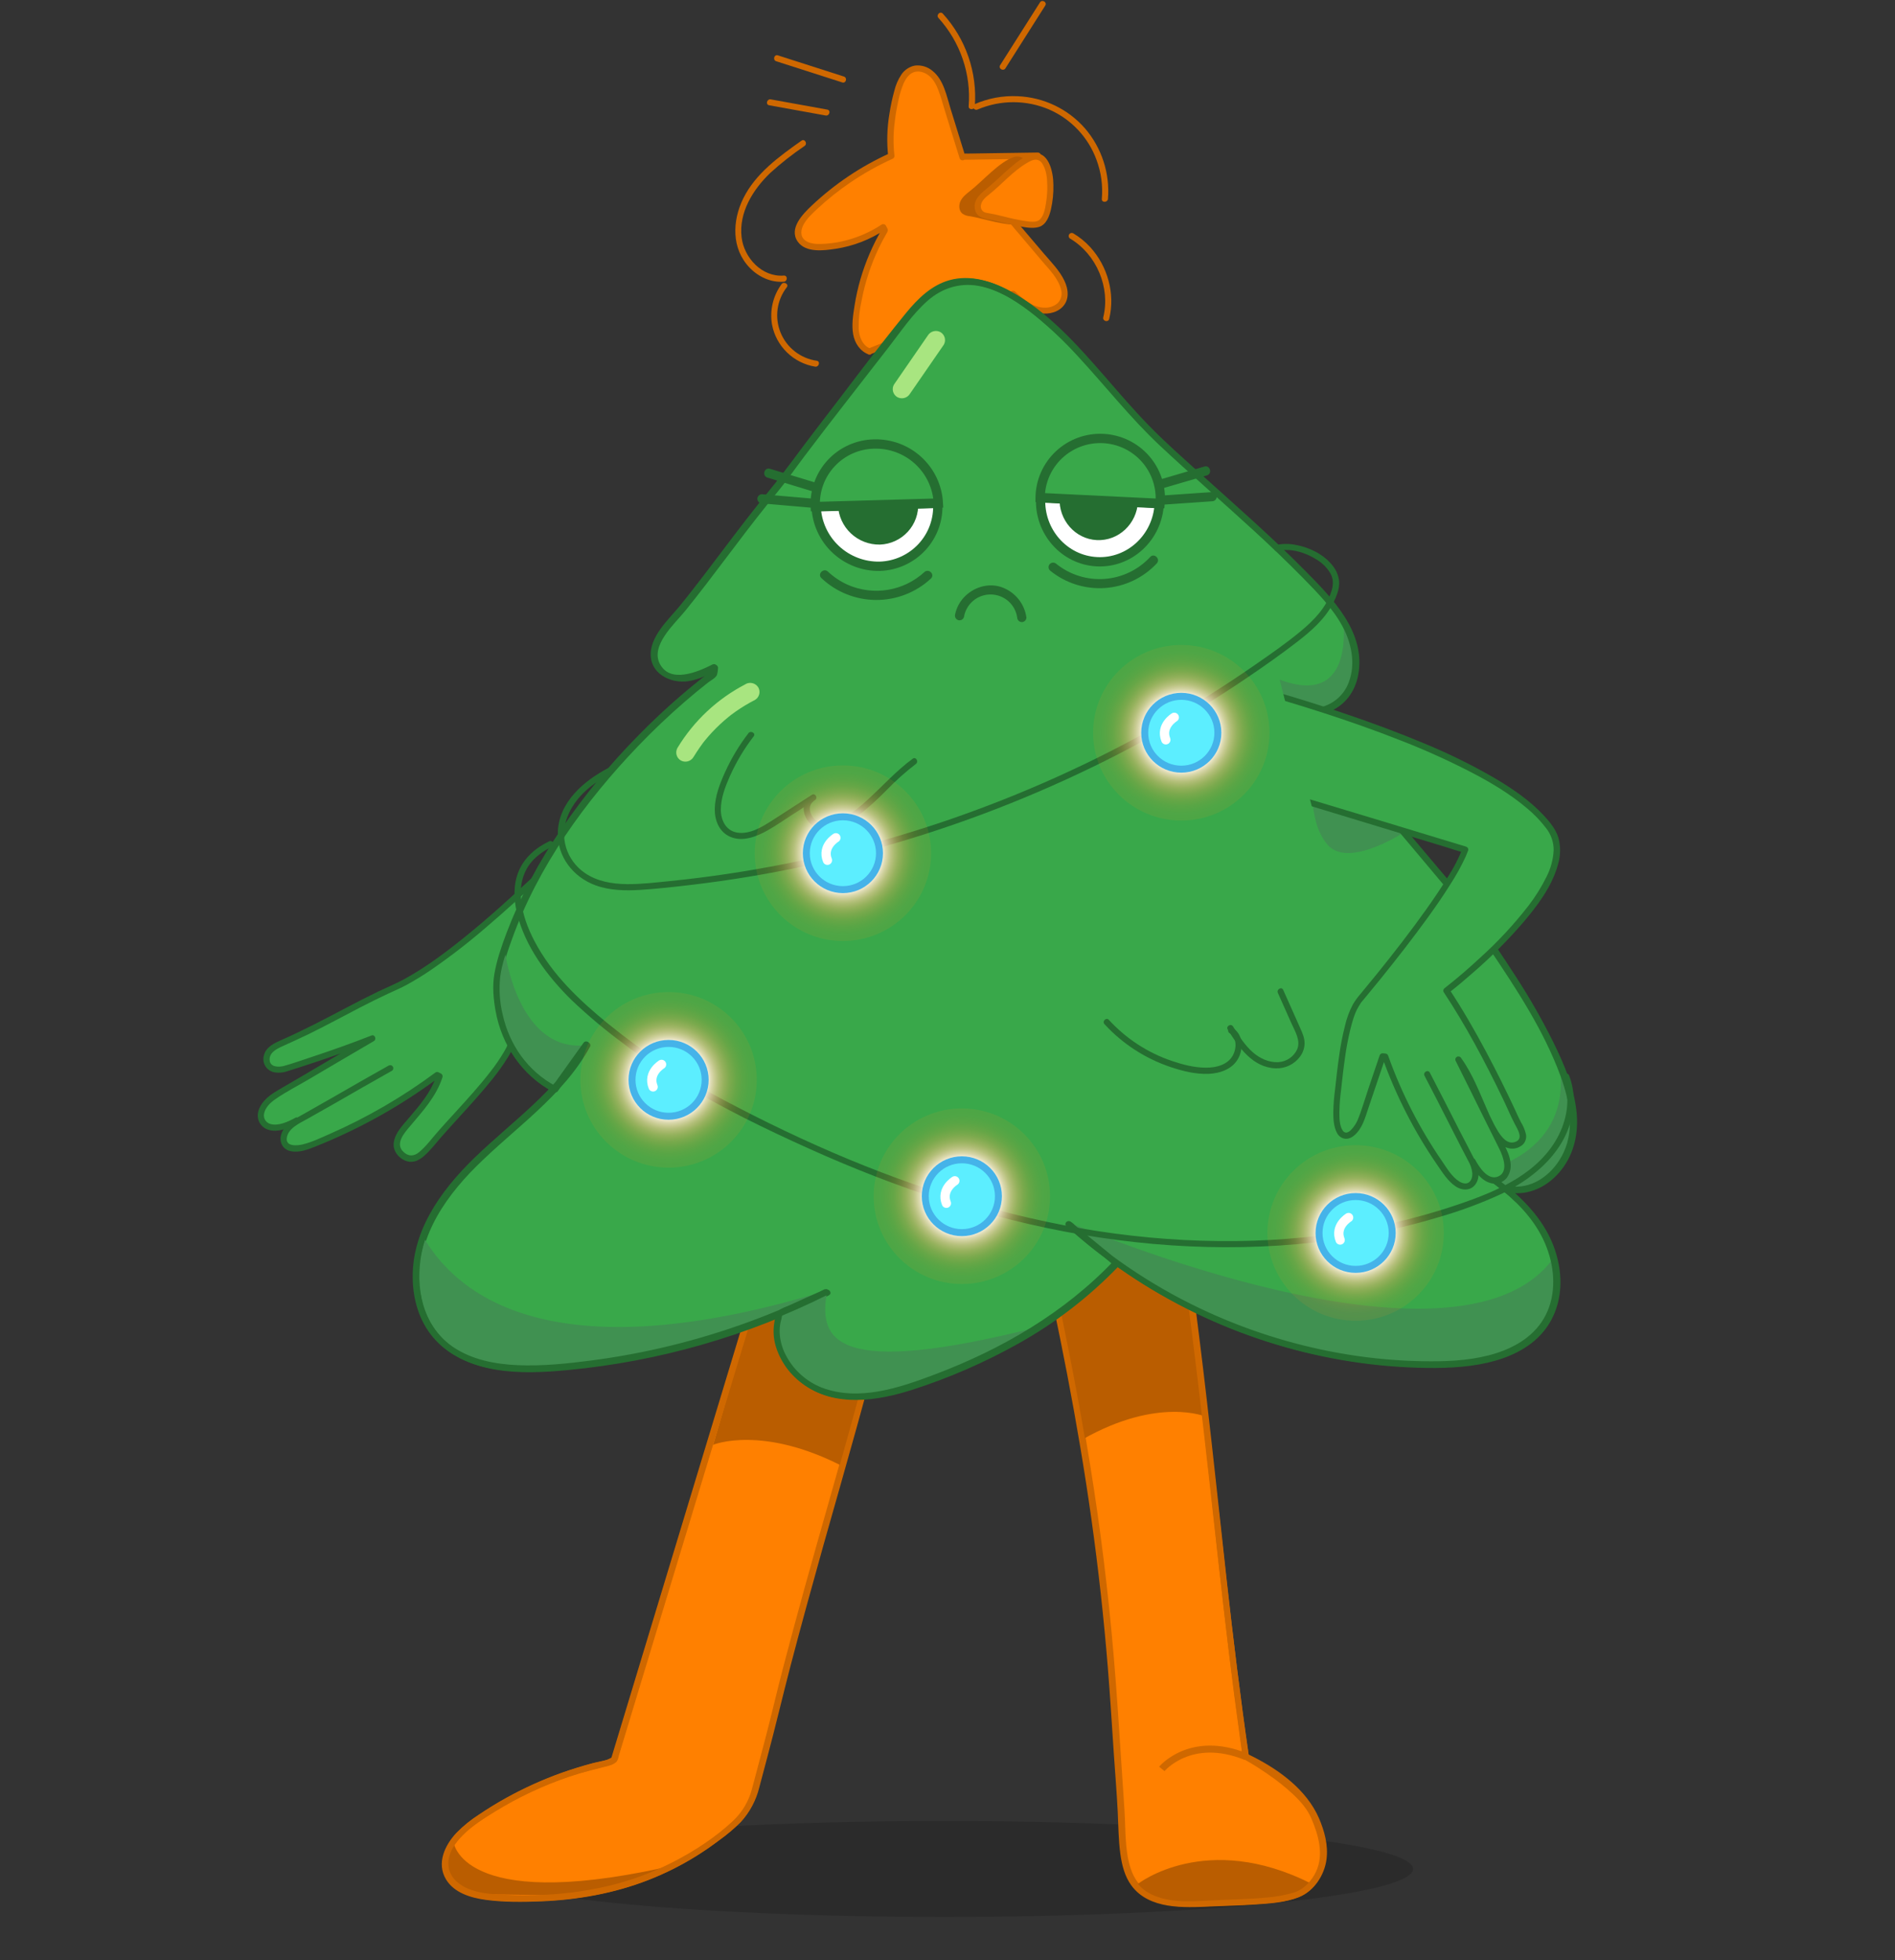 <svg width="588" height="608" viewBox="0 0 588 608" fill="none" xmlns="http://www.w3.org/2000/svg">
<rect x="0" y="0" width="588" height="608" fill="#333333" stroke="none"/>
<path d="M293.046 594.633C373.353 594.633 438.455 587.97 438.455 579.75C438.455 571.53 373.353 564.867 293.046 564.867C212.739 564.867 147.637 571.53 147.637 579.75C147.637 587.97 212.739 594.633 293.046 594.633Z" fill="black" fill-opacity="0.15"/>
<path d="M269.817 109.025C267.845 108.335 266.47 106.447 265.904 104.44C265.435 102.402 265.359 100.293 265.681 98.227C266.705 88.764 269.742 79.627 274.59 71.424L274.087 70.455C268.406 74.23 261.785 76.366 254.958 76.624C252.381 76.713 249.339 76.263 248.124 74.002C246.654 71.26 248.894 68.049 251.108 65.857C258.489 58.557 267.12 52.627 276.595 48.346L276.391 46.857C276.098 40.515 276.837 34.167 278.58 28.06C279.369 25.286 280.725 22.221 283.499 21.391C285.835 20.688 288.406 21.942 289.958 23.817C291.511 25.691 292.268 28.073 292.987 30.39L298.715 48.757L299.033 48.574L322.107 48.238L314.617 69.176L326.384 83.027C329.088 86.194 331.882 90.659 329.438 94.022C327.777 96.314 324.246 96.802 321.465 95.921C318.684 95.041 316.463 93.034 314.363 91.089L269.817 109.025Z" fill="#FF8000"/>
<path d="M270.041 108.113C267.566 107.176 266.56 104.376 266.439 101.957C266.397 99.01 266.705 96.067 267.356 93.192C268.427 87.543 270.23 82.057 272.72 76.871C273.433 75.389 274.203 73.936 275.03 72.513C275.367 71.924 275.666 71.525 275.342 70.86C275.196 70.563 275.036 70.265 274.884 69.974C274.755 69.766 274.552 69.615 274.316 69.551C274.079 69.488 273.827 69.516 273.611 69.632C269.851 72.122 265.661 73.9 261.253 74.876C259.114 75.352 256.934 75.621 254.743 75.68C253.107 75.718 251.173 75.598 249.824 74.559C248.156 73.292 248.481 71.164 249.404 69.537C250.441 67.694 252.038 66.243 253.566 64.818C256.788 61.813 260.239 59.061 263.887 56.585C268.063 53.749 272.477 51.276 277.079 49.194C277.257 49.084 277.396 48.92 277.475 48.727C277.553 48.533 277.569 48.32 277.518 48.117C277.137 44.701 277.174 41.252 277.626 37.845C277.872 35.63 278.246 33.43 278.746 31.258C279.108 29.407 279.656 27.597 280.382 25.856C281.018 24.488 281.928 23.063 283.379 22.455C284.976 21.821 286.777 22.36 288.095 23.354C289.635 24.526 290.557 26.324 291.213 28.098C291.951 30.074 292.517 32.119 293.122 34.133L297.748 49.042C297.789 49.181 297.861 49.309 297.958 49.416C298.055 49.524 298.176 49.608 298.31 49.663C298.445 49.717 298.59 49.741 298.735 49.733C298.88 49.724 299.021 49.683 299.148 49.612C299.214 49.559 299.287 49.517 299.365 49.485C299.435 49.441 299.441 49.435 299.365 49.485C299.295 49.53 299.307 49.599 299.626 49.53C300.096 49.561 300.58 49.53 301.051 49.53L304.048 49.485L310.056 49.397L322.07 49.226L321.147 48.022L315.216 64.717L313.944 68.238C313.851 68.462 313.77 68.69 313.702 68.922C313.659 69.088 313.658 69.262 313.698 69.429C313.738 69.595 313.818 69.75 313.931 69.879C314.567 70.715 315.293 71.481 315.961 72.273L323.47 81.139C325.646 83.673 328.338 86.352 329.197 89.702C329.433 90.433 329.471 91.212 329.307 91.962C329.143 92.711 328.782 93.404 328.262 93.971C327.15 94.972 325.688 95.5 324.189 95.44C320.486 95.44 317.565 92.812 314.987 90.481C314.869 90.361 314.72 90.275 314.557 90.232C314.393 90.188 314.221 90.189 314.058 90.234L299.053 96.2L275.068 105.858L269.532 108.088C268.412 108.537 268.896 110.38 270.041 109.918L285.091 103.889L309.076 94.23L314.606 92.007L313.664 91.767C316.05 93.926 318.627 96.2 321.847 96.998C324.456 97.631 327.575 97.258 329.56 95.332C331.915 93.071 331.565 89.765 330.266 87.061C328.752 83.894 326.162 81.304 323.903 78.663L315.28 68.53L315.522 69.454L322.032 51.126L322.961 48.523C322.998 48.382 323.002 48.234 322.973 48.091C322.943 47.948 322.882 47.814 322.793 47.698C322.705 47.582 322.59 47.488 322.46 47.422C322.329 47.357 322.185 47.322 322.038 47.319L309.553 47.497L303.386 47.592L300.205 47.636C299.499 47.555 298.785 47.671 298.143 47.972L299.543 48.535L294.967 33.779C293.726 29.789 292.829 24.766 289.374 22.011C288.623 21.367 287.744 20.886 286.795 20.599C285.846 20.312 284.847 20.226 283.863 20.346C283.006 20.515 282.192 20.854 281.469 21.341C280.745 21.828 280.127 22.455 279.65 23.183C278.658 24.695 277.934 26.366 277.512 28.123C276.865 30.449 276.359 32.811 275.997 35.197C275.236 39.633 275.105 44.153 275.609 48.624L276.048 47.554C267.141 51.593 258.969 57.076 251.866 63.78C249.092 66.395 244.669 70.898 247.526 74.952C250.027 78.486 255.602 77.732 259.274 77.181C264.735 76.352 269.947 74.343 274.546 71.297L273.242 70.955L273.738 71.924V70.968C270.833 75.906 268.556 81.184 266.961 86.681C266.184 89.385 265.576 92.135 265.141 94.914C264.689 97.79 264.225 100.798 264.727 103.692C265.211 106.441 266.859 108.943 269.538 109.956C270.684 110.38 271.18 108.544 270.041 108.113Z" fill="#CF6800"/>
<path d="M320.186 57.339C320.243 60.505 319.747 68.106 316.717 69.372C313.688 70.639 304.385 67.573 301.044 67.086C300.205 67.035 299.393 66.774 298.683 66.326C297.518 65.433 297.41 63.66 298.047 62.355C298.683 61.05 299.892 60.106 301.057 59.188C304.703 56.376 310.246 50.024 314.63 48.713C318.849 47.51 320.186 53.501 320.186 57.339Z" fill="#BA5D00"/>
<path d="M325.913 57.339C325.97 60.505 325.474 68.106 322.445 69.372C319.416 70.639 310.112 67.573 306.771 67.086C305.932 67.035 305.12 66.774 304.41 66.326C303.246 65.433 303.138 63.66 303.774 62.355C304.41 61.05 305.62 60.106 306.784 59.188C310.43 56.376 315.973 50.024 320.358 48.713C324.577 47.51 325.913 53.501 325.913 57.339Z" fill="#FF8000"/>
<path d="M324.959 57.339C325 59.247 324.866 61.155 324.558 63.039C324.278 64.704 323.922 66.959 322.579 68.162C321.529 69.112 319.525 68.758 318.214 68.574C316.009 68.234 313.823 67.779 311.666 67.212C310.686 66.978 309.706 66.731 308.726 66.509C307.746 66.288 306.918 66.212 306.027 66.003C305.747 65.962 305.478 65.862 305.24 65.71C305.001 65.557 304.798 65.356 304.645 65.119C304.491 64.882 304.39 64.615 304.349 64.336C304.307 64.057 304.326 63.772 304.405 63.501C304.672 62.12 305.913 61.12 306.95 60.29C310.851 57.206 314.16 53.241 318.456 50.67C319.34 50.138 320.46 49.473 321.536 49.523C321.945 49.572 322.335 49.72 322.675 49.953C323.014 50.185 323.291 50.497 323.483 50.86C324.66 52.728 324.94 55.166 324.946 57.32C324.946 57.572 325.047 57.813 325.226 57.991C325.405 58.169 325.648 58.27 325.901 58.27C326.154 58.27 326.397 58.169 326.576 57.991C326.755 57.813 326.856 57.572 326.856 57.32C326.856 53.602 325.468 46.268 320.11 47.82C317.514 48.58 315.261 50.467 313.256 52.196C311.067 54.096 309.037 56.129 306.823 57.972C304.608 59.815 301.796 61.772 302.54 65.053C303.176 67.922 306.358 67.903 308.675 68.447C310.991 68.992 313.454 69.638 315.872 70.094C317.889 70.48 320.326 71.006 322.331 70.417C324.66 69.739 325.602 67.067 326.098 64.951C326.665 62.446 326.919 59.881 326.856 57.313C326.826 57.082 326.711 56.87 326.534 56.717C326.357 56.564 326.13 56.482 325.896 56.485C325.662 56.488 325.437 56.577 325.264 56.734C325.091 56.892 324.983 57.107 324.959 57.339Z" fill="#CF6800"/>
<path d="M277.378 394.196C264.281 448.39 251.414 485.656 238.318 539.863L234.213 555.297C233.095 559.501 230.737 563.276 227.442 566.133C206.531 584.19 182.159 590.441 153.586 588.674C147.534 588.3 140.349 586.527 138.434 580.801C136.366 574.626 141.953 568.673 147.305 564.917C159.816 556.155 173.966 549.979 188.917 546.753L190.501 545.879L234.054 402.176" fill="#FF8000"/>
<path d="M276.461 393.943C272.3 411.138 267.75 428.231 262.996 445.243C258.586 461.076 254.017 476.827 249.632 492.654C247.337 500.955 245.097 509.273 242.912 517.607C240.971 525.068 239.253 532.592 237.274 540.046L234.181 551.731C233.889 552.827 233.602 553.929 233.303 555.031C232.308 558.784 230.286 562.189 227.461 564.867C222.008 570.009 215.428 574.278 208.778 577.711C202.276 581.045 195.388 583.574 188.268 585.241C180.96 586.926 173.495 587.852 165.995 588.002C162.024 588.097 158.041 588.002 154.07 587.787C150.856 587.597 147.534 587.154 144.581 585.798C141.629 584.443 139.268 582.144 138.969 578.832C138.625 575.076 141.101 571.694 143.64 569.186C146.535 566.323 150.061 564.119 153.516 561.979C157.128 559.763 160.861 557.748 164.697 555.943C168.561 554.12 172.528 552.522 176.578 551.155C180.612 549.787 184.704 548.805 188.828 547.754C189.585 547.564 190.871 547.038 191.316 546.373C191.569 545.826 191.752 545.249 191.863 544.657L192.315 543.162L193.441 539.445L197.616 525.663L214.263 470.753L230.904 415.837L234.971 402.429C235.321 401.258 233.481 400.757 233.125 401.929L216.09 458.144L199.181 513.985L189.591 545.651L190.031 545.081C189.495 545.419 188.928 545.705 188.338 545.936C186.823 546.411 185.201 546.658 183.661 547.064C180.5 547.908 177.38 548.873 174.3 549.958C168.285 552.105 162.457 554.74 156.876 557.837C154.017 559.424 151.236 561.132 148.533 562.96C146.037 564.557 143.728 566.427 141.648 568.534C138.014 572.391 135.38 577.97 138.396 582.993C140.897 587.147 146.032 588.693 150.608 589.326C156.335 590.105 162.291 590.035 168.063 589.801C179.314 589.332 190.533 587.331 201.046 583.24C206.252 581.215 211.258 578.716 216.001 575.773C218.423 574.257 220.773 572.635 223.051 570.909C225.419 569.223 227.643 567.346 229.701 565.297C232.493 562.247 234.463 558.543 235.429 554.531L237.866 545.233C240.411 535.733 242.639 526.233 245.121 516.733C248.379 504.25 251.821 491.824 255.302 479.411C258.739 467.333 262.181 455.3 265.567 443.165C269.124 430.366 272.567 417.534 275.787 404.646C276.635 401.268 277.473 397.869 278.301 394.449C278.587 393.259 276.748 392.752 276.461 393.943Z" fill="#CF6800"/>
<path d="M322.585 379.496C334.676 433.691 342.669 477.783 346.13 533.396L348.039 561.896C348.676 580.263 348.345 592.163 374.767 590.396C380.36 590.023 399.865 590.187 404.676 586.596C414.858 578.996 409.767 567.21 407.858 563.163C402.499 551.883 386.59 544.917 386.59 544.917C379.635 497.201 376.676 455.496 369.039 397.863" fill="#FF8000"/>
<path d="M321.669 379.75C325.131 395.247 328.453 410.783 331.437 426.382C334.282 441.215 336.815 456.104 338.915 471.057C341.078 486.46 342.775 501.918 344.006 517.43C344.706 526.119 345.24 534.815 345.826 543.511C346.233 549.635 346.742 555.766 347.054 561.877C347.276 566.228 347.264 570.586 347.862 574.918C348.333 578.325 349.186 581.84 351.235 584.677C356.682 592.201 367.424 591.676 375.671 591.277C380.221 591.055 384.777 590.998 389.327 590.681C393.877 590.365 398.873 590.118 403.136 588.427C407.801 586.59 410.964 581.618 411.6 576.799C412.186 572.365 410.964 567.932 409.233 563.936C405.415 555.272 397.186 549.204 388.939 544.993C388.303 544.676 387.666 544.359 387.03 544.074L387.469 544.644C384.841 526.588 382.671 508.468 380.654 490.33C378.56 471.482 376.587 452.615 374.398 433.773C373.011 421.786 371.526 409.81 369.944 397.844C369.785 396.647 367.876 396.634 368.035 397.844C370.714 418.073 373.056 438.339 375.276 458.644C377.249 476.688 379.146 494.744 381.328 512.756C382.406 521.678 383.566 530.591 384.809 539.495L385.267 542.757C385.395 543.612 385.267 545.214 386.056 545.746C386.35 545.907 386.654 546.049 386.966 546.171C388.978 547.145 390.933 548.232 392.821 549.426C398.606 553.049 404.212 557.71 407.146 563.993C409.513 569.059 411.104 575.31 408.514 580.605C407.171 583.354 404.829 585.9 401.87 586.888C398.97 587.754 395.982 588.296 392.961 588.503C386.973 589.098 380.966 589.079 374.965 589.44C368.836 589.801 361.652 590.124 356.192 586.78C352.316 584.405 350.668 580.219 349.917 575.931C349.084 571.168 349.217 566.323 348.918 561.516C348.67 557.52 348.384 553.53 348.116 549.534C347.315 537.583 346.602 525.619 345.571 513.687C343.874 493.712 341.416 473.821 338.196 454.014C335.014 434.121 331.075 414.342 326.824 394.646C325.716 389.511 324.59 384.379 323.445 379.249C323.177 378.059 321.338 378.559 321.606 379.756L321.669 379.75Z" fill="#CF6800"/>
<path d="M221.302 448.169C221.302 448.169 236.574 441.836 262.029 455.136C265.211 441.202 276.984 395.919 276.984 395.919L234.029 404.469L221.302 448.169Z" fill="#BA5D00"/>
<path d="M140.7 571.302C140.7 571.302 142.845 593.076 205.546 579.434C182.338 589.858 177.011 587.718 152.728 587.667C130.862 587.623 140.7 571.302 140.7 571.302Z" fill="#BA5D00"/>
<path d="M374.182 439.467C374.182 439.467 359.546 433.134 336 446.434C333.06 432.5 325.818 389.434 325.818 389.434L366.546 380.567L374.182 439.467Z" fill="#BA5D00"/>
<path d="M353.118 584.361C353.118 584.361 374.271 567.755 406.999 584.361C403.521 587.042 399.5 588.939 395.214 589.922L363.695 590.865C363.695 590.865 354.327 589.288 353.118 584.361Z" fill="#BA5D00"/>
<path d="M276.652 393.829C272.497 411.018 267.947 428.111 263.193 445.129C258.777 460.962 254.214 476.72 249.83 492.54C247.526 500.858 245.28 509.184 243.091 517.519C241.143 524.98 239.431 532.504 237.446 539.952L234.347 551.611C234.054 552.713 233.768 553.815 233.469 554.917C232.466 558.655 230.45 562.047 227.64 564.721C222.186 569.864 215.606 574.133 208.956 577.565C202.455 580.901 195.567 583.43 188.446 585.096C181.138 586.78 173.674 587.706 166.173 587.857C162.196 587.958 158.219 587.857 154.248 587.642C151.034 587.452 147.712 587.008 144.76 585.659C141.807 584.31 139.446 582.005 139.147 578.693C138.803 574.937 141.279 571.561 143.818 569.053C146.713 566.184 150.239 563.987 153.694 561.846C157.304 559.628 161.035 557.611 164.869 555.804C168.735 553.987 172.701 552.391 176.75 551.022C180.784 549.654 184.882 548.666 189 547.621C189.757 547.425 191.042 546.906 191.494 546.234C191.748 545.687 191.932 545.11 192.041 544.518L192.493 543.03L193.62 539.306L197.794 525.531L214.454 470.627L231.101 415.711L235.161 402.309C235.518 401.138 233.679 400.637 233.322 401.803L216.287 458.024L199.366 513.871L189.77 545.538L190.209 544.974C189.675 545.309 189.11 545.593 188.522 545.823C187.008 546.304 185.379 546.545 183.839 546.95C180.682 547.794 177.564 548.759 174.484 549.844C168.466 551.989 162.636 554.627 157.054 557.729C154.203 559.313 151.422 561.018 148.711 562.847C146.219 564.446 143.912 566.315 141.832 568.42C138.199 572.283 135.564 577.863 138.581 582.885C141.081 587.04 146.217 588.617 150.786 589.219C156.513 590.004 162.476 589.934 168.241 589.694C179.492 589.231 190.718 587.224 201.224 583.132C206.434 581.104 211.441 578.594 216.179 575.634C218.603 574.126 220.958 572.499 223.236 570.776C225.602 569.088 227.826 567.212 229.886 565.165C232.675 562.112 234.645 558.409 235.613 554.398L238.076 545.139C240.621 535.639 242.842 526.139 245.324 516.639C248.589 504.162 252.031 491.73 255.506 479.316C258.923 467.232 262.385 455.161 265.745 443.064C269.302 430.265 272.745 417.433 275.971 404.545C276.82 401.167 277.656 397.768 278.479 394.348C278.771 393.158 276.926 392.651 276.64 393.842L276.652 393.829Z" fill="#CF6800"/>
<path d="M321.395 379.87C324.857 395.368 328.179 410.903 331.17 426.502C334.014 441.329 336.541 456.225 338.647 471.178C340.811 486.58 342.518 502.038 343.77 517.55C344.47 526.24 345.004 534.935 345.583 543.631C345.997 549.755 346.506 555.886 346.818 561.998C347.041 566.38 347.034 570.769 347.639 575.133C348.11 578.528 348.981 582.043 351.043 584.861C356.554 592.372 367.315 591.771 375.581 591.391C380.125 591.175 384.681 591.112 389.219 590.795C393.756 590.479 398.713 590.219 402.977 588.515C407.692 586.615 410.785 581.549 411.358 576.691C411.867 572.34 410.613 567.995 408.94 564.024C407.101 559.648 403.957 556.272 400.349 553.258C396.809 550.306 393.041 547.638 389.079 545.278C388.442 544.879 387.749 544.486 387.074 544.106L387.513 544.676C384.885 526.626 382.677 508.525 380.609 490.399C378.458 471.57 376.428 452.729 374.207 433.912C372.794 421.93 371.309 409.958 369.752 397.996C369.593 396.799 367.684 396.786 367.843 397.996C370.529 418.263 372.934 438.58 375.193 458.904C377.204 476.871 379.158 494.839 381.366 512.781C382.469 521.754 383.648 530.717 384.904 539.673L385.343 542.77C385.471 543.65 385.343 545.17 386.139 545.753C386.476 545.984 386.827 546.195 387.189 546.386C389.276 547.606 391.312 548.907 393.298 550.287C396.116 552.195 398.782 554.317 401.271 556.633C403.531 558.774 405.624 561.136 406.865 564.012C409.086 569.142 410.861 575.266 408.335 580.63C407.018 583.43 404.644 586.02 401.653 587.021C398.795 587.877 395.849 588.414 392.871 588.623C386.883 589.225 380.876 589.218 374.875 589.56C368.721 589.915 361.55 590.282 356.051 586.957C352.125 584.589 350.451 580.39 349.688 576.064C348.861 571.32 348.994 566.494 348.701 561.706C348.447 557.691 348.161 553.676 347.893 549.673C347.098 537.785 346.385 525.891 345.348 514.023C343.651 493.984 341.188 474.028 337.96 454.154C334.778 434.261 330.839 414.482 326.588 394.785C325.481 389.647 324.354 384.515 323.209 379.389C322.941 378.198 321.096 378.698 321.363 379.895L321.395 379.87Z" fill="#CF6800"/>
<path d="M360.5 548.717C360.5 548.717 369.409 537.95 386.591 544.917" stroke="#CF6800" stroke-width="2.166" stroke-miterlimit="10"/>
<path d="M121.094 331.338C110.734 337.126 104.179 341.066 93.819 346.854C92.19 347.656 90.71 348.726 89.441 350.021C88.251 351.364 87.595 353.251 88.302 354.644C89.574 357.102 93.564 356.335 96.523 355.183C110.479 349.729 123.635 342.435 135.641 333.497L136.385 333.877C134.374 340.312 130.773 343.542 125.045 350.509C123.932 351.864 122.984 353.929 123.136 355.575C123.289 357.222 125.274 359.046 126.954 359.375C129.939 359.964 132.045 356.842 136.5 351.775C144.429 342.757 158.022 329.267 159.409 321.375C159.409 321.375 157.226 317.417 157.182 310.317C157.137 303.218 236.364 273.413 263.098 208.015C238.808 200.504 233.654 200.865 233.654 200.865C233.654 200.865 159.498 288.138 123.652 305.707C109.83 311.806 101.831 317.227 88.015 323.326C85.743 324.327 82.358 325.6 82.746 329.102C83.064 332.009 86.564 332.098 88.474 331.496C95.709 329.222 105.776 325.929 115.519 322.091C103.746 328.931 99.381 331.623 87.608 338.463C85.785 339.398 84.121 340.611 82.676 342.06C81.321 343.567 80.462 345.67 81.13 347.31C82.854 351.497 88.766 349.362 92.088 347.526" fill="#39A84A"/>
<path d="M120.61 330.533C114.819 333.77 109.079 337.082 103.326 340.382C100.357 342.071 97.387 343.759 94.417 345.448C91.764 346.937 88.652 348.438 87.417 351.427C86.437 353.846 87.449 356.494 90.135 357.076C92.82 357.659 95.518 356.595 97.936 355.632C104.288 353.098 110.478 350.181 116.474 346.899C123.289 343.16 129.837 338.959 136.074 334.327H135.106L135.857 334.707L135.418 333.63C133.764 338.817 130.276 342.801 126.808 346.88C124.899 349.147 122.538 351.446 122.163 354.556C121.851 357.152 123.957 359.622 126.426 360.256C128.335 360.75 130.003 359.914 131.415 358.723C133.56 356.905 135.278 354.562 137.143 352.459C140.636 348.488 144.27 344.644 147.764 340.673C151.257 336.702 154.668 332.712 157.417 328.253C158.504 326.576 159.37 324.767 159.995 322.87C160.29 322.236 160.351 321.518 160.166 320.843C159.995 320.432 159.861 320.21 159.715 319.805C158.948 317.733 158.458 315.569 158.257 313.37C158.181 312.585 158.136 311.793 158.111 311.008C158.111 310.837 158.149 309.899 158.111 310.374C158.117 310.309 158.132 310.245 158.155 310.184L158.194 310.07C158.149 310.165 158.085 310.292 158.194 310.153C158.302 310.013 158.391 309.83 158.499 309.678C158.499 309.678 158.404 309.779 158.575 309.583C158.665 309.494 158.747 309.399 158.83 309.304C159.242 308.885 159.68 308.492 160.141 308.126L160.542 307.803C160.675 307.702 160.415 307.904 160.605 307.759L160.873 307.556L161.84 306.859C162.61 306.315 163.399 305.789 164.188 305.27C166.135 304.003 168.115 302.774 170.1 301.558C175.433 298.278 180.778 295.029 186.047 291.653C192.665 287.41 199.169 282.983 205.469 278.283C212.664 272.958 219.554 267.237 226.106 261.145C233.076 254.67 239.517 247.654 245.369 240.163C251.472 232.373 256.722 223.957 261.03 215.058C262.099 212.822 263.105 210.548 264.046 208.256C264.109 208.012 264.075 207.754 263.95 207.535C263.826 207.317 263.62 207.155 263.378 207.084C257.161 205.184 250.905 203.322 244.58 201.802C241.669 201.068 238.72 200.489 235.747 200.067C235.003 199.972 233.635 199.617 232.979 200.181C232.533 200.636 232.119 201.12 231.738 201.631C228.798 205.059 225.828 208.465 222.829 211.847C217.692 217.656 212.503 223.416 207.264 229.124C200.722 236.251 194.089 243.287 187.365 250.233C180.237 257.58 172.989 264.8 165.544 271.842C158.544 278.423 151.435 284.857 143.958 290.874C138.015 295.656 131.823 300.298 125.077 303.921C122.532 305.289 119.84 306.384 117.231 307.638C113.89 309.247 110.594 310.944 107.316 312.673C100.743 316.131 94.175 319.602 87.36 322.591C85.158 323.56 82.613 324.719 81.925 327.253C81.73 327.851 81.674 328.486 81.76 329.109C81.847 329.732 82.074 330.328 82.425 330.852C82.776 331.375 83.241 331.813 83.786 332.132C84.331 332.451 84.942 332.642 85.572 332.693C86.678 332.827 87.8 332.724 88.862 332.389C90.44 331.908 92.044 331.388 93.59 330.882C97.185 329.716 100.768 328.519 104.332 327.265C108.175 325.923 111.994 324.508 115.786 323.022L115.048 321.287C108.048 325.372 101.048 329.52 94.048 333.63C92.063 334.796 90.075 335.957 88.085 337.114C86.132 338.254 84.083 339.356 82.46 340.958C81.06 342.345 79.87 344.308 79.991 346.341C80.043 347.135 80.3 347.901 80.737 348.567C81.174 349.233 81.776 349.775 82.485 350.141C85.667 351.712 89.772 349.92 92.604 348.374C93.685 347.792 92.725 346.151 91.643 346.734C89.466 347.918 86.361 349.419 83.828 348.634C83.19 348.441 82.644 348.024 82.293 347.46C81.941 346.896 81.808 346.223 81.919 345.569C82.237 343.574 83.911 342.016 85.495 340.926C88.811 338.627 92.495 336.765 95.964 334.72C98.865 333.031 101.763 331.323 104.656 329.596C108.441 327.367 112.229 325.148 116.022 322.94C116.925 322.414 116.321 320.799 115.29 321.204C108.971 323.687 102.563 325.948 96.11 328.076C93.45 328.956 90.79 329.906 88.092 330.654C86.584 331.065 84.006 331.078 83.701 329.096C83.344 326.79 85.464 325.549 87.264 324.719C90.052 323.453 92.858 322.186 95.614 320.862C101.055 318.209 106.368 315.302 111.745 312.521C114.577 311.058 117.428 309.64 120.317 308.291C122.296 307.366 124.307 306.517 126.229 305.479C128.775 304.085 131.32 302.521 133.719 300.881C139.631 296.814 145.314 292.427 150.742 287.739C157.029 282.406 163.113 276.827 169.075 271.139C175.316 265.173 181.444 259.091 187.46 252.893C193.225 246.982 198.917 240.991 204.534 234.919C209.37 229.7 214.164 224.437 218.915 219.13C222.382 215.258 225.822 211.365 229.237 207.451C230.86 205.583 232.648 203.772 234.125 201.789C234.195 201.701 234.271 201.625 234.341 201.542L233.666 201.815C233.897 201.799 234.129 201.799 234.36 201.815C235.141 201.863 235.919 201.956 236.689 202.093C241.009 202.844 245.287 203.819 249.505 205.013C253.96 206.216 258.415 207.546 262.869 208.902L262.182 207.736C256.703 221.106 248.818 233.405 239.451 244.413C230.685 254.597 220.926 263.891 210.318 272.159C201.263 279.231 191.838 285.821 182.083 291.9C175.395 296.118 168.484 300.038 161.929 304.465C160.262 305.599 158.416 306.771 157.118 308.335C156.621 308.855 156.308 309.522 156.227 310.235C156.17 312.228 156.356 314.221 156.781 316.169C157.031 317.57 157.408 318.946 157.907 320.28C158.097 320.814 158.322 321.334 158.582 321.838L158.486 321.103C158.079 322.952 157.358 324.719 156.355 326.328C155.092 328.468 153.684 330.521 152.142 332.471C148.718 336.905 144.925 341.04 141.158 345.176C139.395 347.076 137.626 349.039 135.902 350.996C133.993 353.143 132.255 355.582 130.035 357.412C128.38 358.774 126.624 358.78 125.052 357.184C122.595 354.689 125.465 351.44 127.165 349.432C131.167 344.669 135.386 340.154 137.308 334.112C137.362 333.91 137.349 333.696 137.27 333.503C137.19 333.31 137.05 333.148 136.869 333.041L136.125 332.661C135.978 332.576 135.811 332.53 135.641 332.53C135.471 332.53 135.304 332.576 135.157 332.661C124.937 340.256 113.885 346.675 102.213 351.794C99.508 352.972 96.734 354.328 93.851 355.012C92.12 355.417 88.575 355.721 88.995 352.934C89.441 349.97 92.934 348.45 95.245 347.152C98.006 345.607 100.764 344.047 103.517 342.472C109.537 339.026 115.538 335.549 121.59 332.167C121.799 332.036 121.948 331.829 122.007 331.59C122.066 331.351 122.029 331.099 121.904 330.886C121.78 330.674 121.577 330.517 121.34 330.45C121.102 330.383 120.847 330.411 120.629 330.527L120.61 330.533Z" fill="#256E31"/>
<path d="M450.367 357.526C460.091 363.384 470.063 369.483 476.726 378.667C483.388 387.85 485.921 400.928 479.761 410.422C473.028 420.802 458.965 423.304 446.555 423.456C404.676 423.956 362.823 408.079 331.908 379.971L346.602 392.005C329.675 409.922 309.056 421.081 285.778 429.308C276.023 432.753 265.192 435.211 255.443 431.746C245.694 428.282 238.261 416.806 242.569 407.426L256.709 401.036C230.365 414.211 201.701 422.17 172.308 424.469C159.581 425.457 145.256 424.754 136.443 415.603C127.75 406.552 127.642 391.808 132.886 380.427C138.129 369.046 147.675 360.294 157.106 352.016C166.536 343.738 176.311 335.334 182.235 324.289L172.308 338.057C157.347 330.217 153.421 313.794 154.636 302.876L155.273 299.848C164.576 265.015 194.008 230.049 221.614 209.18L221.925 207.236C218.833 208.807 215.625 210.403 212.17 210.586C208.715 210.77 204.909 209.009 203.636 205.767C202.007 201.517 205.132 197.039 208.059 193.575C219.972 179.483 229.867 164.682 241.786 150.591L248.926 140.92L279.663 101.134C283.767 95.826 288.273 90.228 294.694 88.214C303.845 85.351 313.441 90.747 321.02 96.58C336.172 108.233 346.182 123.902 359.946 136.822C375.658 151.598 392.248 165.164 407.228 180.769C411.893 185.62 416.557 190.706 419.103 196.925C421.648 203.145 421.693 210.802 417.518 216.077C413.344 221.353 404.365 222.746 399.802 217.8C410.811 228.567 438.62 261.551 453.256 279.138C464.227 295.516 475.071 310.305 482.777 327.177C486.506 335.321 489.612 344.277 488.008 353.093C486.405 361.909 478.514 370.123 469.554 369.192" fill="#39A84A"/>
<path d="M449.909 358.349C462.636 366.006 476.872 374.734 481.174 389.864C483.121 396.704 482.784 404.317 478.685 410.327C474.867 415.926 468.554 419.048 462.14 420.676C455.534 422.348 448.674 422.576 441.891 422.462C434.131 422.33 426.39 421.648 418.727 420.422C403.724 418.005 389.116 413.591 375.295 407.3C359.693 400.213 345.285 390.769 332.583 379.3L331.227 380.643L345.927 392.676V391.333C330.597 407.483 311.264 418.719 290.513 426.566C279.567 430.714 266.795 435.109 255.239 430.657C250.631 428.819 246.807 425.445 244.421 421.113C243.263 419.067 242.544 416.805 242.308 414.469C242.142 412.784 242.306 411.082 242.792 409.459C242.858 409.045 242.948 408.635 243.059 408.231C243.466 407.737 244.917 407.395 245.484 407.141L250.256 404.982L257.167 401.853L256.206 400.213C233.511 411.522 209.075 418.971 183.909 422.253C176.324 423.234 168.598 424.051 160.943 423.716C153.943 423.405 146.752 422.031 140.891 418.016C135.125 414.089 131.676 407.882 130.639 401.068C128.323 385.779 137.244 372.333 147.636 361.966C159.759 349.856 174.707 340.052 183.075 324.688C183.192 324.471 183.22 324.217 183.152 323.981C183.085 323.744 182.928 323.542 182.715 323.418C182.501 323.295 182.248 323.258 182.007 323.316C181.767 323.375 181.559 323.523 181.427 323.731L171.487 337.5L172.76 337.158C164.112 332.535 158.397 324.384 156.272 314.915C155.341 311.065 155.089 307.084 155.527 303.148C156.062 299.139 157.474 295.193 158.836 291.406C166.956 268.771 181.593 248.498 198.189 231.239C202.707 226.54 207.435 222.05 212.374 217.768C214.754 215.704 217.184 213.698 219.666 211.752C220.513 211.08 222.027 210.365 222.479 209.351C222.656 208.719 222.758 208.069 222.784 207.413C222.828 207.233 222.817 207.043 222.755 206.868C222.693 206.693 222.581 206.54 222.433 206.427C222.285 206.314 222.107 206.246 221.921 206.231C221.735 206.216 221.549 206.255 221.384 206.343C216.739 208.699 208.333 212.328 204.839 206.115C201.581 200.326 209.383 193.486 212.609 189.503C221.289 178.774 229.25 167.501 237.892 156.753C240.227 153.846 242.607 151.015 244.822 148.019C246.451 145.815 248.054 143.586 249.709 141.401C258.243 130.09 267.037 118.968 275.704 107.752C279.523 102.844 283.086 97.492 287.764 93.35C292.549 89.113 298.486 87.428 304.767 88.917C311.048 90.405 316.584 94.186 321.529 98.144C326.294 102.029 330.761 106.263 334.893 110.811C343.28 119.893 350.91 129.646 359.953 138.12C369.829 147.367 380.081 156.196 390.027 165.354C395.01 169.945 399.91 174.613 404.664 179.458C409.118 184.018 413.738 188.679 416.805 194.322C419.631 199.503 420.948 205.849 418.886 211.543C418.027 214.03 416.389 216.178 414.213 217.67C412.036 219.162 409.437 219.92 406.795 219.833C404.402 219.77 402.129 218.777 400.464 217.065L399.114 218.408C405.516 224.678 411.396 231.493 417.289 238.225C425.002 247.033 432.619 255.929 440.141 264.914C443.535 268.95 446.929 272.995 450.323 277.048C454.815 282.438 458.519 288.537 462.414 294.351C470.807 306.815 479.347 319.741 484.546 333.915C487.27 341.344 489.001 350.072 485.533 357.558C482.669 363.726 476.662 368.787 469.528 368.179C468.306 368.071 468.313 369.971 469.528 370.079C475.51 370.592 480.983 367.412 484.54 362.808C488.549 357.665 489.854 351.237 489.179 344.834C488.39 337.291 485.361 330.185 482.045 323.421C478.554 316.389 474.66 309.563 470.381 302.977C466.028 296.175 461.434 289.531 456.909 282.85C453.627 278.185 450.108 273.691 446.364 269.385C438.529 260.045 430.631 250.757 422.673 241.518C415.469 233.215 408.31 224.754 400.444 217.053C400.263 216.885 400.024 216.793 399.777 216.798C399.53 216.802 399.294 216.902 399.119 217.076C398.944 217.25 398.844 217.485 398.839 217.731C398.835 217.977 398.927 218.215 399.095 218.395C402.455 221.86 407.654 222.48 412.09 220.884C417.181 219.06 420.445 214.646 421.425 209.446C423.971 196.02 413.229 185.38 404.606 176.671C394.221 166.202 383.091 156.506 372.152 146.645C366.774 141.813 361.334 137.006 356.3 131.819C351.623 127.005 347.27 121.894 342.86 116.834C334.25 106.948 325.042 96.567 313.333 90.234C307.777 87.238 301.286 85.294 295.005 87.017C289.278 88.581 284.983 92.894 281.368 97.334C271.727 109.247 262.634 121.597 253.273 133.687C248.449 139.925 243.918 146.423 238.897 152.503C229.403 164.024 220.85 176.272 211.476 187.888C207.874 192.321 201.587 197.799 202.255 204.133C202.828 209.535 208.574 212.005 213.455 211.315C216.637 210.871 219.533 209.415 222.364 207.977L220.958 206.9C220.949 207.506 220.852 208.108 220.672 208.686C220.767 208.522 219.946 209.149 219.711 209.32C219.176 209.731 218.642 210.143 218.114 210.586C215.857 212.364 213.64 214.19 211.464 216.065C206.903 219.991 202.518 224.108 198.31 228.415C189.51 237.345 181.532 247.042 174.472 257.39C167.546 267.404 161.848 278.208 157.5 289.569C155.941 293.762 154.426 298.088 153.682 302.515C153.193 306.271 153.331 310.082 154.089 313.794C156.03 324.339 162.273 333.7 171.818 338.767C172.038 338.887 172.296 338.918 172.539 338.855C172.782 338.791 172.991 338.637 173.123 338.425L183.05 324.662L181.402 323.706C173.415 338.368 159.288 347.931 147.541 359.337C136.945 369.629 127.629 382.581 128.45 398.009C128.787 404.595 131.034 411.106 135.609 415.976C140.35 421.043 146.974 423.709 153.72 424.843C161.159 426.11 168.732 425.698 176.196 424.995C204.412 422.323 231.883 414.449 257.205 401.777C258.319 401.226 257.345 399.636 256.244 400.137L249.811 403.044L245.076 405.184C244.101 405.534 243.154 405.957 242.244 406.451C241.054 407.255 240.743 409.58 240.552 410.884C240.236 413.121 240.39 415.398 241.004 417.572C242.363 422.177 245.169 426.228 249.009 429.131C258.809 436.731 272.383 434.584 283.334 431.031C294.623 427.383 305.522 422.633 315.872 416.85C327.5 410.377 338.087 402.202 347.276 392.6C347.455 392.422 347.555 392.18 347.555 391.929C347.555 391.677 347.455 391.435 347.276 391.257L332.583 379.224C331.647 378.458 330.304 379.731 331.227 380.567C355.141 402.112 384.713 416.453 416.5 421.917C424.295 423.26 432.176 424.05 440.083 424.279C447.281 424.476 454.567 424.324 461.605 422.702C467.969 421.239 474.333 418.421 478.647 413.392C483.254 408.034 484.852 400.992 483.954 394.076C481.6 375.88 465.296 365.386 450.863 356.665C450.645 356.537 450.384 356.501 450.139 356.564C449.894 356.628 449.684 356.786 449.556 357.003C449.427 357.221 449.391 357.48 449.455 357.724C449.519 357.968 449.678 358.177 449.896 358.305L449.909 358.349Z" fill="#256E31"/>
<path d="M322.064 411.663C259.363 427.497 253.566 416.097 256.735 400.263C173.498 425.755 142.991 402.987 131.861 384.544C128.597 395.058 129.672 407.211 137.187 415.058C145.963 424.229 160.243 424.932 172.9 423.925C196.973 422.035 220.586 416.319 242.843 406.996C238.662 416.356 246.025 427.763 255.704 431.221C265.383 434.679 276.201 432.228 285.918 428.783C307.593 421.094 326.932 410.846 343.134 394.918C339.895 397.325 333.747 402.1 322.064 411.663Z" fill="#409151"/>
<path d="M459.996 363.296L468.962 368.768C477.872 369.699 485.724 361.472 487.322 352.668C488.639 345.423 486.781 338.102 484.012 331.173C487.372 356.874 462.637 362.745 459.996 363.296Z" fill="#409151"/>
<path d="M346.01 392.037L346.5 391.53L344.794 390.13C373.819 411.6 409.92 423.431 446.046 423C458.404 422.848 472.411 420.347 479.137 409.966C482.828 404.266 483.375 397.23 481.791 390.548C452.015 430.841 332.182 379.395 332.182 379.395L346.01 392.037Z" fill="#409151"/>
<path d="M469.719 371.067C467.31 368.849 464.76 366.788 462.083 364.898C464.738 366.816 467.288 368.875 469.719 371.067Z" fill="#409151"/>
<path d="M156.787 295.852C156.787 295.852 161 326.733 182 324.2C178.836 328.803 175.438 333.243 171.818 337.5C171.818 337.5 146.211 320.71 156.787 295.852Z" fill="#409151"/>
<path d="M436.31 257.77C436.31 257.77 418.377 269.835 411.829 261.925C405.281 254.014 407.648 240.537 407.648 240.537C407.648 240.537 419.968 254.47 436.285 257.77" fill="#409151"/>
<path d="M416.729 192.657C416.729 192.657 420.637 219.7 397.091 210.833C392.637 214.633 403.849 220.226 403.849 220.226C403.849 220.226 422.94 222.797 420.522 201.929C418.727 196.9 416.704 192.657 416.704 192.657" fill="#409151"/>
<path d="M449.547 358.14C462.274 365.797 476.509 374.525 480.811 389.661C482.752 396.495 482.415 404.108 478.323 410.118C474.505 415.717 468.192 418.839 461.778 420.467C455.166 422.139 448.312 422.367 441.528 422.253C433.787 422.122 426.066 421.44 418.422 420.213C403.417 417.797 388.807 413.383 374.984 407.091C359.372 399.994 344.956 390.539 332.246 379.059L330.909 380.402L345.609 392.435V391.093C330.273 407.224 310.921 418.459 290.182 426.312C279.237 430.454 266.465 434.85 254.908 430.404C250.301 428.561 246.478 425.186 244.09 420.853C242.932 418.808 242.213 416.546 241.978 414.209C241.869 413.069 241.908 411.92 242.092 410.789C242.18 410.254 242.304 409.725 242.461 409.206C242.526 408.779 242.615 408.356 242.728 407.939C243.136 407.452 244.58 407.103 245.147 406.85L249.926 404.69L256.837 401.562L255.869 399.921C240.666 407.507 224.657 413.374 208.142 417.414C200.038 419.398 191.829 420.933 183.553 422.012C175.968 422.994 168.248 423.811 160.587 423.475C153.587 423.165 146.402 421.79 140.541 417.807C134.776 413.88 131.327 407.673 130.289 400.859C127.967 385.545 136.888 372.086 147.261 361.731C159.39 349.616 174.338 339.818 182.7 324.447C182.817 324.23 182.845 323.977 182.777 323.74C182.71 323.503 182.553 323.302 182.34 323.178C182.126 323.054 181.872 323.017 181.632 323.076C181.392 323.134 181.184 323.283 181.052 323.491L171.182 337.285L172.487 336.943C163.8 332.326 158.086 324.2 155.967 314.7C155.037 310.85 154.783 306.869 155.216 302.933C155.757 298.924 157.169 294.978 158.531 291.191C166.651 268.555 181.288 248.282 197.884 231.024C202.402 226.321 207.13 221.828 212.068 217.547C214.448 215.482 216.879 213.477 219.361 211.53C220.208 210.865 221.722 210.143 222.168 209.136C222.346 208.502 222.451 207.85 222.479 207.192C222.523 207.011 222.512 206.822 222.45 206.647C222.388 206.472 222.276 206.318 222.128 206.205C221.98 206.092 221.802 206.024 221.616 206.009C221.43 205.994 221.244 206.033 221.079 206.121C216.434 208.477 208.028 212.106 204.534 205.893C201.269 200.105 209.078 193.265 212.304 189.281C220.984 178.552 228.945 167.279 237.587 156.531C239.922 153.624 242.302 150.793 244.51 147.798C246.139 145.594 247.749 143.364 249.398 141.179C257.938 129.874 266.732 118.747 275.393 107.53C279.211 102.622 282.775 97.27 287.452 93.128C292.244 88.891 298.181 87.207 304.456 88.727C310.73 90.247 316.279 93.996 321.224 97.954C325.992 101.85 330.459 106.097 334.588 110.659C343 119.741 350.637 129.494 359.66 138C369.53 147.247 379.782 156.075 389.735 165.233C394.711 169.825 399.618 174.499 404.371 179.338C408.826 183.898 413.446 188.559 416.513 194.202C419.338 199.383 420.656 205.735 418.594 211.422C417.735 213.91 416.097 216.057 413.92 217.55C411.744 219.042 409.144 219.8 406.503 219.713C404.098 219.66 401.812 218.665 400.139 216.945L398.79 218.288C405.186 224.558 411.072 231.372 416.965 238.105C424.677 246.921 432.295 255.817 439.817 264.793C443.211 268.826 446.604 272.87 449.998 276.928C454.491 282.318 458.201 288.417 462.089 294.231C470.483 306.695 479.017 319.621 484.222 333.795C486.946 341.224 488.677 349.951 485.202 357.437C482.345 363.606 476.337 368.666 469.204 368.058C467.982 367.951 467.988 369.851 469.204 369.958C475.186 370.471 480.627 367.292 484.209 362.688C488.225 357.545 489.529 351.117 488.855 344.714C488.066 337.171 485.037 330.065 481.721 323.301C478.229 316.268 474.332 309.442 470.05 302.857C465.704 296.061 461.141 289.411 456.585 282.729C453.301 278.065 449.78 273.57 446.034 269.265C438.207 259.925 430.309 250.636 422.342 241.398C415.145 233.095 407.986 224.634 400.12 216.932C399.939 216.765 399.7 216.673 399.453 216.678C399.205 216.682 398.969 216.782 398.795 216.956C398.62 217.13 398.519 217.365 398.515 217.611C398.511 217.857 398.603 218.095 398.771 218.275C402.131 221.739 407.33 222.36 411.766 220.764C416.825 218.94 420.121 214.526 421.101 209.326C423.647 195.906 412.905 185.259 404.282 176.551C393.897 166.082 382.767 156.386 371.827 146.525C366.45 141.692 361.009 136.885 355.969 131.698C351.298 126.885 346.939 121.774 342.536 116.714C333.926 106.827 324.718 96.447 313.008 90.114C307.447 87.118 300.962 85.167 294.675 86.89C288.979 88.454 284.658 92.767 281.038 97.207C271.384 109.038 262.303 121.388 252.968 133.478C248.144 139.716 243.607 146.214 238.592 152.301C229.098 163.815 220.545 176.063 211.165 187.679C207.569 192.112 201.282 197.59 201.95 203.924C202.523 209.326 208.269 211.796 213.144 211.112C216.326 210.662 219.228 209.212 222.053 207.768L220.653 206.691C220.644 207.297 220.547 207.899 220.367 208.477C220.456 208.313 219.635 208.94 219.399 209.111L217.808 210.377C215.547 212.159 213.331 213.985 211.158 215.856C206.594 219.782 202.207 223.899 197.998 228.206C189.204 237.139 181.229 246.836 174.167 257.181C167.236 267.197 161.534 278.002 157.182 289.367C155.617 293.559 154.102 297.885 153.364 302.318C152.766 305.992 153.116 309.95 153.771 313.592C155.68 324.156 161.891 333.497 171.468 338.608C171.688 338.729 171.945 338.762 172.188 338.699C172.431 338.637 172.64 338.484 172.773 338.273L182.694 324.504L181.046 323.548C173.066 338.216 158.938 347.773 147.191 359.179C136.596 369.471 127.279 382.422 128.1 397.85C128.438 404.437 130.646 410.948 135.253 415.818C140 420.885 146.625 423.551 153.37 424.685C160.803 425.951 168.376 425.546 175.847 424.837C204.062 422.162 231.532 414.289 256.856 401.619C257.963 401.068 256.996 399.484 255.888 399.978L249.455 402.86L244.714 405.007C243.74 405.354 242.795 405.778 241.888 406.274C240.698 407.078 240.387 409.409 240.189 410.707C239.88 412.944 240.036 415.221 240.648 417.395C242.005 422.001 244.811 426.052 248.653 428.953C258.453 436.522 272.027 434.406 282.978 430.853C294.267 427.206 305.166 422.456 315.516 416.673C327.15 410.187 337.741 402 346.933 392.385C347.11 392.206 347.21 391.965 347.21 391.713C347.21 391.462 347.11 391.221 346.933 391.042L332.233 379.009C331.304 378.242 329.961 379.515 330.884 380.351C354.801 401.913 384.383 416.264 416.182 421.733C423.977 423.077 431.858 423.867 439.766 424.096C446.957 424.298 454.249 424.14 461.288 422.519C467.651 421.056 474.015 418.237 478.323 413.209C482.937 407.851 484.534 400.808 483.637 393.892C481.282 375.696 464.978 365.202 450.546 356.481C450.327 356.353 450.067 356.317 449.821 356.381C449.576 356.444 449.366 356.602 449.238 356.82C449.11 357.037 449.073 357.297 449.137 357.541C449.201 357.785 449.36 357.994 449.578 358.121L449.547 358.14Z" fill="#256E31"/>
<path d="M457.024 360.3C458.678 363.403 462.223 367.982 466.016 365.519C467.498 364.556 468.007 362.472 467.772 360.61C467.44 358.759 466.794 356.977 465.863 355.341C460.25 344.15 458.226 339.881 452.639 328.69C458.328 336.512 461.077 348.241 465.64 353.593C466.849 355.012 469.395 356.297 471.666 354.524C473.938 352.751 471.456 349.508 470.502 347.424C464.501 334.257 456.559 318.924 448.866 307.334C448.866 307.334 492.335 273.945 481.32 257.415C463.152 230.182 368.843 208.395 368.843 208.395L378.63 240.518L454.669 263.628C449.788 277.226 421.578 310.552 421.578 310.552L420.566 312.217C417.168 319.133 416.169 329.742 414.922 340.895C414.591 343.865 414.228 351.18 416.977 352.181C418.53 352.744 419.656 351.585 420.726 350.357C421.795 349.128 422.348 347.519 422.876 345.923L429.049 327.702L429.87 327.772C434.49 340.757 440.979 353.007 449.133 364.138C450.864 366.5 453.676 369.084 456.095 367.754C457.463 367.001 458.004 365.183 457.826 363.543C457.53 361.904 456.937 360.333 456.076 358.907C450.985 349.242 447.949 342.902 442.877 333.238" fill="#39A84A"/>
<path d="M456.197 360.762C457.603 363.359 459.843 366.557 462.993 367.096C463.812 367.225 464.65 367.145 465.429 366.864C466.208 366.582 466.903 366.109 467.447 365.487C468.465 364.162 468.922 362.494 468.72 360.838C468.529 358.698 467.581 356.753 466.633 354.86C465.685 352.966 464.724 351.11 463.82 349.236C462.289 346.145 460.764 343.052 459.245 339.957C457.31 336.035 455.363 332.119 453.403 328.209L451.818 329.146C455.267 333.928 457.399 339.482 459.741 344.84C460.727 347.219 461.875 349.527 463.177 351.75C464.412 353.758 465.946 355.829 468.44 356.24C469.166 356.365 469.91 356.322 470.617 356.114C471.323 355.907 471.972 355.54 472.513 355.043C472.944 354.615 473.258 354.084 473.422 353.501C473.587 352.917 473.599 352.301 473.455 351.712C473.142 350.454 472.638 349.252 471.959 348.146C471.278 346.88 470.687 345.543 470.095 344.232C467.231 338.089 464.204 332.026 461.014 326.043C457.507 319.494 453.791 313.034 449.687 306.834L449.343 308.139C452.047 306.061 454.65 303.845 457.208 301.596C462.66 296.877 467.764 291.774 472.481 286.327C476.993 281.026 481.556 275.015 483.42 268.201C484.257 265.476 484.301 262.571 483.547 259.822C482.733 257.219 480.907 255.008 479.093 253.032C474.638 248.232 469.064 244.476 463.445 241.176C456.514 237.189 449.326 233.66 441.929 230.612C434 227.3 426.033 224.33 417.977 221.6C410.548 219.067 403.067 216.709 395.532 214.526C389.754 212.837 383.95 211.239 378.121 209.731C375.232 208.984 372.337 208.249 369.435 207.565L369.053 207.477C368.89 207.435 368.719 207.436 368.557 207.48C368.395 207.524 368.248 207.609 368.129 207.728C368.011 207.846 367.926 207.994 367.882 208.155C367.839 208.317 367.839 208.487 367.882 208.648L370.364 216.793L375.022 232.075L376.855 238.067C377.122 238.941 377.326 239.872 377.669 240.72C377.93 241.354 378.509 241.455 379.101 241.632L381.799 242.449L391.835 245.502L405.917 249.783L421.699 254.578L436.654 259.125L448.287 262.659C450.196 263.248 452.156 263.926 454.116 264.432L454.383 264.515L453.747 263.343C452.58 266.296 451.124 269.128 449.4 271.798C447.23 275.37 444.863 278.834 442.438 282.242C437.634 288.987 432.549 295.542 427.344 301.983C425.647 304.06 423.95 306.129 422.253 308.189C421.357 309.213 420.55 310.31 419.841 311.47C418.685 313.64 417.829 315.956 417.296 318.354C416.542 321.339 415.956 324.362 415.539 327.411C415.037 330.875 414.642 334.378 414.267 337.836C413.947 340.194 413.76 342.569 413.707 344.948C413.707 347.044 413.815 349.381 414.769 351.281C415.13 352.072 415.775 352.7 416.577 353.042C417.951 353.574 419.275 353.042 420.318 352.105C422.768 349.945 423.564 346.766 424.569 343.795L428.158 333.187L429.927 327.962L429.011 328.659L429.832 328.728L428.909 328C433.11 339.8 438.837 351.005 445.945 361.332C447.587 363.707 449.197 366.342 451.634 367.995C453.727 369.414 456.559 369.458 457.997 367.115C459.531 364.619 458.513 361.649 457.31 359.268C455.891 356.456 454.402 353.682 452.964 350.882C449.871 344.828 446.817 338.754 443.66 332.731C443.094 331.648 441.446 332.611 442.012 333.694C444.615 338.646 447.141 343.637 449.68 348.628C450.953 351.123 452.226 353.618 453.498 356.107C454.186 357.437 454.898 358.761 455.579 360.097C456.28 361.281 456.714 362.601 456.852 363.967C456.89 364.974 456.623 366.184 455.745 366.798C454.867 367.412 453.664 367.039 452.786 366.488C450.501 365.037 448.967 362.428 447.497 360.256C440.507 350.104 434.873 339.091 430.736 327.493C430.675 327.297 430.554 327.124 430.39 326.999C430.225 326.874 430.026 326.803 429.819 326.797L428.998 326.727C428.79 326.73 428.588 326.799 428.422 326.924C428.255 327.049 428.134 327.225 428.076 327.424L424.588 337.728C423.487 340.977 422.552 344.346 421.235 347.507C420.687 348.818 418.085 353.017 416.57 350.604C415.584 349.02 415.603 346.734 415.603 344.904C415.646 342.639 415.818 340.379 416.118 338.133C416.494 334.77 416.863 331.401 417.347 328.051C417.751 325.068 418.314 322.108 419.033 319.184C419.612 316.923 420.255 314.472 421.438 312.445C421.629 312.122 421.833 311.812 422.024 311.483C422.1 311.362 422.52 310.735 422.189 311.153L422.38 310.932C422.768 310.476 423.15 310.013 423.532 309.557C425.157 307.611 426.763 305.654 428.349 303.686C433.37 297.473 438.283 291.172 442.986 284.686C445.423 281.317 447.79 277.903 449.986 274.388C451.801 271.616 453.407 268.714 454.79 265.705C455.064 265.072 455.325 264.439 455.56 263.805C455.625 263.566 455.595 263.311 455.476 263.094C455.358 262.876 455.16 262.711 454.924 262.634L447.357 260.335L429.183 254.812L407.273 248.2L388.182 242.405L381.946 240.505C380.977 240.145 379.986 239.845 378.98 239.606L378.853 239.568L379.489 240.233L376.167 229.346L370.937 212.1L369.727 208.123L368.557 209.288C370.529 209.75 372.502 210.238 374.468 210.738C379.559 212.03 384.65 213.392 389.741 214.823C396.856 216.833 403.93 218.976 410.964 221.252C418.861 223.817 426.701 226.572 434.427 229.618C441.99 232.549 449.389 235.883 456.591 239.606C462.687 242.772 468.682 246.357 473.951 250.841C476.074 252.617 477.994 254.62 479.678 256.813C481.254 258.773 482.103 261.213 482.084 263.723C481.941 266.592 481.188 269.398 479.876 271.956C478.31 275.14 476.427 278.159 474.257 280.969C469.743 286.789 464.714 292.196 459.232 297.125C455.834 300.292 452.334 303.313 448.694 306.175C448.586 306.264 447.854 306.809 448.318 306.479C448.102 306.609 447.946 306.817 447.882 307.059C447.817 307.302 447.851 307.559 447.975 307.778C454.898 318.24 460.81 329.381 466.251 340.667C467.524 343.276 468.625 345.968 469.955 348.539C470.858 350.274 472.984 353.397 469.955 354.29C467.626 354.98 465.958 352.7 464.864 351.015C463.626 348.961 462.537 346.821 461.606 344.612C459.13 339.014 456.967 333.174 453.333 328.146C453.201 327.938 452.993 327.789 452.753 327.731C452.513 327.672 452.259 327.709 452.045 327.833C451.832 327.957 451.675 328.158 451.608 328.395C451.54 328.632 451.568 328.885 451.685 329.102C454.644 335.005 457.552 340.926 460.473 346.835C462.07 350.059 463.706 353.27 465.29 356.506C466.442 358.85 468.237 363.739 464.654 365.025C461.561 366.133 458.927 361.947 457.743 359.749C457.164 358.672 455.516 359.629 456.095 360.705L456.197 360.762Z" fill="#256E31"/>
<path d="M393.922 198.399L328.483 214.818L343.651 274.694L409.09 258.275L393.922 198.399Z" fill="#39A84A"/>
<path d="M248.697 43.633C241.773 48.548 234.461 53.767 230.618 61.569C227.188 68.536 226.933 77.105 232.565 83.001C235.308 85.864 239.183 87.701 243.211 87.384C244.427 87.289 244.439 85.389 243.211 85.484C236.459 86.022 230.898 80.012 230.121 73.666C229.173 65.933 233.64 58.77 239.03 53.621C242.366 50.588 245.918 47.798 249.658 45.274C250.65 44.571 249.702 42.924 248.697 43.633Z" fill="#CF6800"/>
<path d="M242.505 88.15C241.193 89.94 240.256 91.975 239.749 94.132C239.242 96.289 239.175 98.526 239.552 100.709C240.176 103.98 241.791 106.981 244.18 109.311C246.569 111.64 249.618 113.185 252.916 113.737C254.119 113.927 254.634 112.097 253.425 111.907C250.95 111.552 248.611 110.558 246.642 109.024C244.673 107.489 243.142 105.468 242.202 103.162C241.262 100.855 240.946 98.344 241.285 95.878C241.624 93.412 242.606 91.077 244.134 89.107C244.872 88.131 243.218 87.207 242.486 88.15H242.505Z" fill="#CF6800"/>
<path d="M291.193 5.57C294.543 9.262 297.102 13.594 298.713 18.302C300.325 23.011 300.956 27.996 300.567 32.955C300.471 34.171 302.381 34.165 302.476 32.955C302.866 27.747 302.186 22.514 300.478 17.575C298.77 12.636 296.07 8.094 292.542 4.227C291.715 3.322 290.366 4.664 291.193 5.57Z" fill="#CF6800"/>
<path d="M303.361 33.962C306.863 32.471 310.633 31.701 314.443 31.701C318.253 31.701 322.023 32.471 325.525 33.962C328.909 35.441 331.956 37.587 334.484 40.27C337.011 42.953 338.966 46.118 340.231 49.574C341.678 53.443 342.241 57.584 341.88 61.696C341.765 62.912 343.674 62.906 343.789 61.696C344.424 53.777 341.877 45.93 336.706 39.878C334.086 36.869 330.875 34.426 327.269 32.701C323.664 30.975 319.742 30.004 315.744 29.846C311.157 29.633 306.582 30.483 302.381 32.328C301.261 32.822 302.228 34.463 303.341 33.969L303.361 33.962Z" fill="#CF6800"/>
<path d="M332.073 74.033C340.257 78.897 344.603 89.233 342.332 98.423C342.039 99.614 343.878 100.12 344.171 98.93C346.08 91.108 343.7 82.583 338.284 76.655C336.755 74.988 334.988 73.552 333.041 72.393C332.932 72.33 332.813 72.288 332.689 72.271C332.564 72.254 332.438 72.261 332.316 72.293C332.195 72.324 332.081 72.379 331.981 72.455C331.881 72.53 331.797 72.624 331.733 72.732C331.669 72.84 331.628 72.959 331.611 73.082C331.593 73.206 331.601 73.332 331.632 73.453C331.664 73.574 331.719 73.687 331.795 73.787C331.871 73.886 331.965 73.97 332.073 74.033Z" fill="#CF6800"/>
<path d="M311.971 21.201L324.342 1.707C324.978 0.668 323.349 -0.288 322.693 0.744L310.322 20.238C309.686 21.277 311.315 22.227 311.971 21.201Z" fill="#CF6800"/>
<path d="M238.667 32.658L256.18 35.824C257.383 36.04 257.898 34.209 256.689 33.994L239.17 30.827C237.974 30.612 237.458 32.442 238.667 32.658Z" fill="#CF6800"/>
<path d="M240.856 19.003L261.347 25.571C262.518 25.945 263.021 24.114 261.85 23.741L241.366 17.173C240.195 16.793 239.692 18.63 240.856 19.003Z" fill="#CF6800"/>
<path d="M232.234 227.439C229.383 231.143 226.966 235.159 225.03 239.409C223.376 243.051 221.849 246.921 221.785 250.974C221.747 254.495 223.134 258.061 226.551 259.562C230.471 261.291 234.913 259.448 238.369 257.478C240.78 256.104 243.078 254.508 245.407 253.001L252.878 248.2C253.909 247.535 252.954 245.888 251.917 246.56L239.641 254.483C236.574 256.459 232.686 258.878 228.823 258.283C225.253 257.738 223.688 254.483 223.669 251.196C223.669 247.605 224.992 244.128 226.424 240.885C228.396 236.446 230.893 232.257 233.863 228.408C234.608 227.439 232.947 226.508 232.209 227.446L232.234 227.439Z" fill="#256E31"/>
<path d="M250.886 247.408C248.862 249.169 249.066 252.177 250.422 254.274C252.178 256.984 255.315 257.719 258.363 257.098C261.768 256.402 264.727 254.261 267.412 252.146C270.147 249.893 272.758 247.496 275.233 244.964C278.011 242.089 280.999 239.423 284.174 236.99C285.161 236.274 284.206 234.628 283.213 235.35C278.122 239.067 273.922 243.805 269.283 248.016C267.006 250.2 264.482 252.112 261.762 253.716C259.369 255.053 255.818 256.338 253.298 254.578C251.529 253.311 250.364 250.36 252.235 248.726C253.158 247.915 251.802 246.579 250.886 247.383V247.408Z" fill="#256E31"/>
<path d="M396.512 307.999L400.699 317.398C401.806 319.881 403.69 322.8 402.474 325.562C401.946 326.68 401.123 327.634 400.093 328.324C399.064 329.015 397.866 329.415 396.626 329.482C393.724 329.634 390.899 328.31 388.761 326.442C386.215 324.2 384.382 321.28 382.601 318.411C381.964 317.373 380.303 318.329 380.953 319.368C384.338 324.821 388.691 331.173 395.85 331.401C397.31 331.45 398.759 331.144 400.073 330.51C401.387 329.875 402.526 328.931 403.391 327.759C404.246 326.612 404.736 325.235 404.797 323.807C404.861 322.11 404.161 320.533 403.493 319.019C401.719 315.025 399.942 311.037 398.16 307.056C397.663 305.935 396.022 306.904 396.512 308.012V307.999Z" fill="#256E31"/>
<path d="M381.531 320.476C383.829 321.92 383.733 325.15 382.588 327.303C380.991 330.312 377.395 331.211 374.207 331.192C370.58 331.192 366.92 330.229 363.51 329.07C356.064 326.523 349.381 322.154 344.075 316.366C343.241 315.46 341.892 316.803 342.72 317.708C348.322 323.798 355.385 328.374 363.249 331.008C367.003 332.275 371.114 333.282 375.104 333.105C378.738 332.94 382.613 331.54 384.325 328.114C385.871 325.023 385.661 320.856 382.499 318.861C381.455 318.228 380.494 319.849 381.531 320.501V320.476Z" fill="#256E31"/>
<path d="M231.362 212.22C222.615 216.748 215.295 223.593 210.209 231.999C209.836 232.654 209.735 233.428 209.928 234.156C210.12 234.884 210.591 235.508 211.24 235.894C211.9 236.26 212.676 236.358 213.406 236.168C214.137 235.978 214.765 235.515 215.16 234.875C215.797 233.855 216.433 232.854 217.108 231.885C217.4 231.467 217.699 231.056 218.011 230.619L218.317 230.213L218.259 230.289L218.819 229.593C220.25 227.846 221.798 226.198 223.452 224.659C224.292 223.874 225.164 223.12 226.055 222.392L226.653 221.917C227.175 221.499 226.398 222.1 226.882 221.733C227.366 221.366 227.843 221.024 228.333 220.682C230.223 219.36 232.202 218.171 234.258 217.122C234.908 216.736 235.381 216.11 235.572 215.38C235.764 214.651 235.66 213.875 235.282 213.221C234.887 212.581 234.259 212.117 233.529 211.926C232.799 211.735 232.023 211.831 231.362 212.195V212.22Z" fill="#A8E580"/>
<path d="M287.909 104.047L277.39 119.291C277.012 119.945 276.908 120.721 277.101 121.45C277.294 122.179 277.768 122.803 278.421 123.186C279.08 123.549 279.854 123.645 280.583 123.455C281.311 123.266 281.938 122.804 282.335 122.167L292.854 106.929C293.231 106.274 293.334 105.498 293.141 104.768C292.948 104.038 292.475 103.413 291.823 103.027C291.164 102.665 290.39 102.569 289.661 102.759C288.933 102.948 288.305 103.41 287.909 104.047Z" fill="#A8E580"/>
<path d="M188.834 238.193C181.128 242.202 173.39 248.833 173.091 258.124C172.83 265.655 177.806 272.089 184.806 274.635C189.229 276.244 194.072 276.339 198.717 276.041C203.954 275.706 209.192 275.117 214.404 274.502C226.707 273.054 238.914 271.015 251.026 268.384C275.423 263.08 299.252 255.455 322.184 245.616C345.048 235.833 366.908 223.87 387.456 209.896C392.547 206.451 397.53 202.929 402.379 199.193C406.764 195.823 411.155 192.017 413.687 187.02C414.718 184.987 415.717 182.587 415.507 180.231C415.286 178.337 414.489 176.556 413.223 175.126C410.493 171.833 406.114 169.724 401.94 169.002C399.948 168.617 397.897 168.639 395.914 169.065C394.717 169.344 395.226 171.18 396.423 170.902C400.489 169.952 405.039 171.37 408.475 173.543C410.224 174.576 411.692 176.02 412.752 177.748C413.789 179.572 413.751 181.345 413.153 183.309C411.587 188.426 407.674 192.416 403.652 195.76C399.159 199.497 394.31 202.847 389.512 206.178C370.104 219.645 349.492 231.305 327.937 241.012C306.217 250.803 283.637 258.582 260.483 264.249C249.003 267.052 237.408 269.33 225.699 271.082C219.802 271.965 213.886 272.704 207.951 273.299C203.496 273.749 199.01 274.3 194.53 274.255C189.948 274.211 185.226 273.419 181.402 270.747C178.683 268.865 176.668 266.139 175.674 262.995C173.441 255.699 177.367 248.789 182.974 244.229C185.112 242.529 187.422 241.054 189.865 239.827C190.954 239.257 189.986 237.617 188.898 238.181L188.834 238.193Z" fill="#256E31"/>
<path d="M170.38 260.993C166.244 262.969 162.699 266.009 160.924 270.297C159.25 274.35 159.39 278.885 160.376 283.09C162.82 293.509 169.858 302.876 177.393 310.26C182.396 315.012 187.688 319.454 193.238 323.56C199.053 328.009 205.101 332.148 211.355 335.961C224.083 343.7 237.656 350.293 251.243 356.405C278.212 368.54 306.511 378.008 335.733 383.005C365.063 387.996 395.303 388.42 424.588 382.891C431.865 381.523 439.064 379.77 446.154 377.641C452.93 375.715 459.545 373.267 465.939 370.319C477.203 364.917 487.703 355.411 488.269 342.149C488.395 339.24 487.921 336.337 486.875 333.618C486.443 332.484 484.597 332.984 485.036 334.124C487.295 339.976 486.481 346.398 483.732 351.953C480.881 357.722 476.146 362.181 470.718 365.557C464.991 369.116 458.627 371.535 452.264 373.695C445.524 375.976 438.669 377.906 431.728 379.477C403.633 385.811 374.36 386.444 345.864 382.644C317.552 378.844 289.953 370.611 263.62 359.73C250.218 354.176 237.128 347.899 224.324 341.097C211.748 334.456 199.853 326.607 188.809 317.664C179.766 310.311 171.29 302.312 165.817 291.881C161.821 284.281 158.817 273.597 165.62 266.592C167.277 264.947 169.216 263.61 171.347 262.646C172.454 262.114 171.487 260.474 170.38 261V260.993Z" fill="#256E31"/>
<path d="M366.545 254.533C381.658 254.533 393.909 242.341 393.909 227.3C393.909 212.259 381.658 200.067 366.545 200.067C351.433 200.067 339.182 212.259 339.182 227.3C339.182 242.341 351.433 254.533 366.545 254.533Z" fill="url(#paint0_radial_1200_8238)"/>
<path d="M366.545 238.599C372.815 238.599 377.898 233.54 377.898 227.3C377.898 221.06 372.815 216.001 366.545 216.001C360.275 216.001 355.192 221.06 355.192 227.3C355.192 233.54 360.275 238.599 366.545 238.599Z" fill="#5CEEFF" stroke="#45B3E9" stroke-width="2.166" stroke-miterlimit="10"/>
<path d="M364.363 222.518C364.363 222.518 359.998 225.128 361.741 229.485L364.363 222.518Z" fill="#5CEEFF"/>
<path d="M364.363 222.518C364.363 222.518 359.998 225.128 361.741 229.485" stroke="white" stroke-width="2.889" stroke-miterlimit="10" stroke-linecap="round"/>
<path d="M261.545 291.9C276.658 291.9 288.909 279.707 288.909 264.667C288.909 249.626 276.658 237.433 261.545 237.433C246.433 237.433 234.182 249.626 234.182 264.667C234.182 279.707 246.433 291.9 261.545 291.9Z" fill="url(#paint1_radial_1200_8238)"/>
<path d="M261.545 275.965C267.815 275.965 272.898 270.907 272.898 264.667C272.898 258.427 267.815 253.368 261.545 253.368C255.275 253.368 250.192 258.427 250.192 264.667C250.192 270.907 255.275 275.965 261.545 275.965Z" fill="#5CEEFF" stroke="#45B3E9" stroke-width="2.166" stroke-miterlimit="10"/>
<path d="M259.363 259.885C259.363 259.885 254.998 262.494 256.741 266.852L259.363 259.885Z" fill="#5CEEFF"/>
<path d="M259.363 259.885C259.363 259.885 254.998 262.494 256.741 266.852" stroke="white" stroke-width="2.889" stroke-miterlimit="10" stroke-linecap="round"/>
<path d="M207.454 362.2C222.567 362.2 234.818 350.007 234.818 334.967C234.818 319.926 222.567 307.733 207.454 307.733C192.342 307.733 180.091 319.926 180.091 334.967C180.091 350.007 192.342 362.2 207.454 362.2Z" fill="url(#paint2_radial_1200_8238)"/>
<path d="M207.454 346.265C213.724 346.265 218.807 341.207 218.807 334.967C218.807 328.727 213.724 323.668 207.454 323.668C201.184 323.668 196.102 328.727 196.102 334.967C196.102 341.207 201.184 346.265 207.454 346.265Z" fill="#5CEEFF" stroke="#45B3E9" stroke-width="2.166" stroke-miterlimit="10"/>
<path d="M205.272 330.185C205.272 330.185 200.907 332.794 202.65 337.152L205.272 330.185Z" fill="#5CEEFF"/>
<path d="M205.272 330.185C205.272 330.185 200.907 332.794 202.65 337.152" stroke="white" stroke-width="2.889" stroke-miterlimit="10" stroke-linecap="round"/>
<path d="M298.454 398.3C313.567 398.3 325.818 386.107 325.818 371.067C325.818 356.026 313.567 343.833 298.454 343.833C283.342 343.833 271.091 356.026 271.091 371.067C271.091 386.107 283.342 398.3 298.454 398.3Z" fill="url(#paint3_radial_1200_8238)"/>
<path d="M298.454 382.365C304.724 382.365 309.807 377.307 309.807 371.067C309.807 364.827 304.724 359.768 298.454 359.768C292.184 359.768 287.102 364.827 287.102 371.067C287.102 377.307 292.184 382.365 298.454 382.365Z" fill="#5CEEFF" stroke="#45B3E9" stroke-width="2.166" stroke-miterlimit="10"/>
<path d="M296.272 366.285C296.272 366.285 291.907 368.894 293.65 373.252L296.272 366.285Z" fill="#5CEEFF"/>
<path d="M296.272 366.285C296.272 366.285 291.907 368.894 293.65 373.252" stroke="white" stroke-width="2.889" stroke-miterlimit="10" stroke-linecap="round"/>
<path d="M420.636 409.7C435.749 409.7 448 397.507 448 382.467C448 367.426 435.749 355.233 420.636 355.233C405.524 355.233 393.272 367.426 393.272 382.467C393.272 397.507 405.524 409.7 420.636 409.7Z" fill="url(#paint4_radial_1200_8238)"/>
<path d="M420.636 393.765C426.906 393.765 431.989 388.707 431.989 382.467C431.989 376.227 426.906 371.168 420.636 371.168C414.366 371.168 409.283 376.227 409.283 382.467C409.283 388.707 414.366 393.765 420.636 393.765Z" fill="#5CEEFF" stroke="#45B3E9" stroke-width="2.166" stroke-miterlimit="10"/>
<path d="M418.454 377.685C418.454 377.685 414.088 380.294 415.832 384.652L418.454 377.685Z" fill="#5CEEFF"/>
<path d="M418.454 377.685C418.454 377.685 414.088 380.294 415.832 384.652" stroke="white" stroke-width="2.889" stroke-miterlimit="10" stroke-linecap="round"/>
<path d="M322.901 154.45C322.386 164.885 330.213 173.748 340.376 174.248C350.538 174.749 359.193 166.678 359.702 156.243L322.901 154.45Z" fill="white" stroke="#256E31" stroke-width="2.889" stroke-miterlimit="10"/>
<path d="M352.021 155.534C351.709 161.869 346.498 166.753 340.382 166.456C334.267 166.158 329.564 160.754 329.863 154.457L352.021 155.534Z" fill="#256E31" stroke="#256E31" stroke-width="2.166" stroke-miterlimit="10"/>
<path d="M361.051 156.535L376.107 155.496C376.487 155.496 376.851 155.346 377.12 155.078C377.388 154.811 377.539 154.448 377.539 154.07C377.539 153.692 377.388 153.33 377.12 153.062C376.851 152.795 376.487 152.645 376.107 152.645L361.051 153.684C360.674 153.693 360.316 153.847 360.049 154.112C359.783 154.377 359.629 154.734 359.619 155.109C359.622 155.486 359.774 155.847 360.042 156.114C360.31 156.38 360.672 156.531 361.051 156.535Z" fill="#256E31"/>
<path d="M373.722 144.719L358.665 149.116C356.902 149.629 357.653 152.385 359.429 151.866L374.485 147.469C376.248 146.956 375.497 144.206 373.722 144.719Z" fill="#256E31"/>
<path d="M359.969 156.154C360.184 153.668 359.893 151.164 359.114 148.792C358.335 146.421 357.083 144.229 355.434 142.35C353.785 140.471 351.772 138.942 349.516 137.854C347.26 136.767 344.806 136.144 342.303 136.022C339.799 135.9 337.297 136.282 334.945 137.145C332.593 138.008 330.44 139.334 328.614 141.045C326.789 142.755 325.328 144.814 324.32 147.099C323.313 149.384 322.778 151.847 322.748 154.343L359.969 156.154Z" fill="#39A84A" stroke="#256E31" stroke-width="2.889" stroke-miterlimit="10"/>
<path d="M290.968 156.155C291.102 158.618 290.74 161.084 289.903 163.406C289.067 165.729 287.772 167.861 286.095 169.678C284.418 171.495 282.393 172.96 280.14 173.986C277.886 175.012 275.449 175.58 272.971 175.655C267.918 175.756 263.026 173.885 259.34 170.442C255.653 167 253.466 162.258 253.244 157.232L290.968 156.155Z" fill="white" stroke="#256E31" stroke-width="2.889" stroke-miterlimit="10"/>
<path d="M261.104 156.674C261.229 159.712 262.543 162.582 264.763 164.669C266.984 166.757 269.937 167.898 272.991 167.85C274.486 167.797 275.956 167.448 277.314 166.822C278.672 166.196 279.891 165.306 280.899 164.205C281.907 163.104 282.683 161.813 283.183 160.409C283.683 159.005 283.896 157.515 283.809 156.028L261.104 156.674Z" fill="#256E31" stroke="#256E31" stroke-width="2.166" stroke-miterlimit="10"/>
<path d="M251.857 154.647L236.432 153.31C236.053 153.313 235.691 153.465 235.423 153.731C235.155 153.998 235.003 154.358 235 154.736C235.01 155.111 235.164 155.468 235.43 155.733C235.697 155.998 236.055 156.151 236.432 156.161L251.857 157.498C252.237 157.498 252.601 157.348 252.87 157.08C253.138 156.813 253.289 156.45 253.289 156.072C253.289 155.694 253.138 155.332 252.87 155.064C252.601 154.797 252.237 154.647 251.857 154.647Z" fill="#256E31"/>
<path d="M238.144 148.159L253.557 152.854C255.326 153.392 256.102 150.643 254.321 150.104L238.908 145.41C237.139 144.871 236.362 147.621 238.144 148.159Z" fill="#256E31"/>
<path d="M252.972 157.137C252.858 154.663 253.243 152.192 254.103 149.869C254.963 147.546 256.282 145.418 257.98 143.61C259.679 141.801 261.724 140.35 263.995 139.34C266.266 138.331 268.717 137.784 271.203 137.731C276.274 137.589 281.199 139.425 284.927 142.848C288.656 146.272 290.893 151.011 291.16 156.053L252.972 157.137Z" fill="#39A84A" stroke="#256E31" stroke-width="2.889" stroke-miterlimit="10"/>
<path d="M299.114 191.379C299.435 189.417 300.451 187.635 301.979 186.355C303.507 185.075 305.445 184.383 307.441 184.404C309.438 184.424 311.361 185.157 312.861 186.468C314.362 187.779 315.341 189.582 315.621 191.55C315.632 191.925 315.787 192.281 316.053 192.546C316.319 192.811 316.677 192.965 317.053 192.976C317.432 192.974 317.795 192.823 318.063 192.556C318.332 192.289 318.483 191.928 318.485 191.55C318.203 189.495 317.374 187.553 316.085 185.923C314.797 184.294 313.094 183.037 311.154 182.282C307.227 180.73 302.786 181.87 299.731 184.676C298.003 186.255 296.82 188.337 296.352 190.625C296.262 190.989 296.316 191.372 296.502 191.698C296.688 192.023 296.992 192.265 297.351 192.374C297.717 192.473 298.108 192.424 298.438 192.238C298.768 192.052 299.011 191.743 299.114 191.379Z" fill="#256E31"/>
<path d="M325.771 176.947C330.535 180.857 336.618 182.809 342.779 182.407C348.94 182.004 354.715 179.277 358.925 174.781C360.198 173.444 358.162 171.423 356.902 172.766C353.233 176.739 348.184 179.175 342.778 179.577C337.372 179.979 332.015 178.319 327.794 174.933C327.522 174.673 327.159 174.528 326.782 174.528C326.405 174.528 326.043 174.673 325.771 174.933C325.504 175.201 325.354 175.563 325.354 175.94C325.354 176.317 325.504 176.679 325.771 176.947Z" fill="#256E31"/>
<path d="M254.874 179.329C259.452 183.659 265.518 186.085 271.833 186.112C278.147 186.139 284.234 183.765 288.849 179.475C290.205 178.208 288.175 176.212 286.826 177.46C283.673 180.352 279.74 182.264 275.511 182.961C271.282 183.659 266.941 183.112 263.019 181.388C260.767 180.376 258.699 178.999 256.897 177.315C255.555 176.048 253.525 178.069 254.874 179.329Z" fill="#256E31"/>
<defs>
<radialGradient id="paint0_radial_1200_8238" cx="0" cy="0" r="1" gradientUnits="userSpaceOnUse" gradientTransform="translate(366.545 227.3) scale(27.364 27.233)">
<stop stop-color="white"/>
<stop offset="0.43" stop-color="#FFF8EF"/>
<stop offset="0.49" stop-color="#FFE3C3" stop-opacity="0.81"/>
<stop offset="0.56" stop-color="#FFCE98" stop-opacity="0.62"/>
<stop offset="0.63" stop-color="#FFBC72" stop-opacity="0.46"/>
<stop offset="0.7" stop-color="#FFAD54" stop-opacity="0.33"/>
<stop offset="0.77" stop-color="#FFA23C" stop-opacity="0.23"/>
<stop offset="0.84" stop-color="#FF992B" stop-opacity="0.16"/>
<stop offset="0.92" stop-color="#FF9521" stop-opacity="0.11"/>
<stop offset="1" stop-color="#FF931E" stop-opacity="0.1"/>
</radialGradient>
<radialGradient id="paint1_radial_1200_8238" cx="0" cy="0" r="1" gradientUnits="userSpaceOnUse" gradientTransform="translate(261.545 264.667) scale(27.364 27.233)">
<stop stop-color="white"/>
<stop offset="0.43" stop-color="#FFF8EF"/>
<stop offset="0.49" stop-color="#FFE3C3" stop-opacity="0.81"/>
<stop offset="0.56" stop-color="#FFCE98" stop-opacity="0.62"/>
<stop offset="0.63" stop-color="#FFBC72" stop-opacity="0.46"/>
<stop offset="0.7" stop-color="#FFAD54" stop-opacity="0.33"/>
<stop offset="0.77" stop-color="#FFA23C" stop-opacity="0.23"/>
<stop offset="0.84" stop-color="#FF992B" stop-opacity="0.16"/>
<stop offset="0.92" stop-color="#FF9521" stop-opacity="0.11"/>
<stop offset="1" stop-color="#FF931E" stop-opacity="0.1"/>
</radialGradient>
<radialGradient id="paint2_radial_1200_8238" cx="0" cy="0" r="1" gradientUnits="userSpaceOnUse" gradientTransform="translate(207.454 334.967) scale(27.364 27.233)">
<stop stop-color="white"/>
<stop offset="0.43" stop-color="#FFF8EF"/>
<stop offset="0.49" stop-color="#FFE3C3" stop-opacity="0.81"/>
<stop offset="0.56" stop-color="#FFCE98" stop-opacity="0.62"/>
<stop offset="0.63" stop-color="#FFBC72" stop-opacity="0.46"/>
<stop offset="0.7" stop-color="#FFAD54" stop-opacity="0.33"/>
<stop offset="0.77" stop-color="#FFA23C" stop-opacity="0.23"/>
<stop offset="0.84" stop-color="#FF992B" stop-opacity="0.16"/>
<stop offset="0.92" stop-color="#FF9521" stop-opacity="0.11"/>
<stop offset="1" stop-color="#FF931E" stop-opacity="0.1"/>
</radialGradient>
<radialGradient id="paint3_radial_1200_8238" cx="0" cy="0" r="1" gradientUnits="userSpaceOnUse" gradientTransform="translate(298.454 371.067) scale(27.364 27.233)">
<stop stop-color="white"/>
<stop offset="0.43" stop-color="#FFF8EF"/>
<stop offset="0.49" stop-color="#FFE3C3" stop-opacity="0.81"/>
<stop offset="0.56" stop-color="#FFCE98" stop-opacity="0.62"/>
<stop offset="0.63" stop-color="#FFBC72" stop-opacity="0.46"/>
<stop offset="0.7" stop-color="#FFAD54" stop-opacity="0.33"/>
<stop offset="0.77" stop-color="#FFA23C" stop-opacity="0.23"/>
<stop offset="0.84" stop-color="#FF992B" stop-opacity="0.16"/>
<stop offset="0.92" stop-color="#FF9521" stop-opacity="0.11"/>
<stop offset="1" stop-color="#FF931E" stop-opacity="0.1"/>
</radialGradient>
<radialGradient id="paint4_radial_1200_8238" cx="0" cy="0" r="1" gradientUnits="userSpaceOnUse" gradientTransform="translate(420.636 382.467) scale(27.364 27.233)">
<stop stop-color="white"/>
<stop offset="0.43" stop-color="#FFF8EF"/>
<stop offset="0.49" stop-color="#FFE3C3" stop-opacity="0.81"/>
<stop offset="0.56" stop-color="#FFCE98" stop-opacity="0.62"/>
<stop offset="0.63" stop-color="#FFBC72" stop-opacity="0.46"/>
<stop offset="0.7" stop-color="#FFAD54" stop-opacity="0.33"/>
<stop offset="0.77" stop-color="#FFA23C" stop-opacity="0.23"/>
<stop offset="0.84" stop-color="#FF992B" stop-opacity="0.16"/>
<stop offset="0.92" stop-color="#FF9521" stop-opacity="0.11"/>
<stop offset="1" stop-color="#FF931E" stop-opacity="0.1"/>
</radialGradient>
</defs>
</svg>
